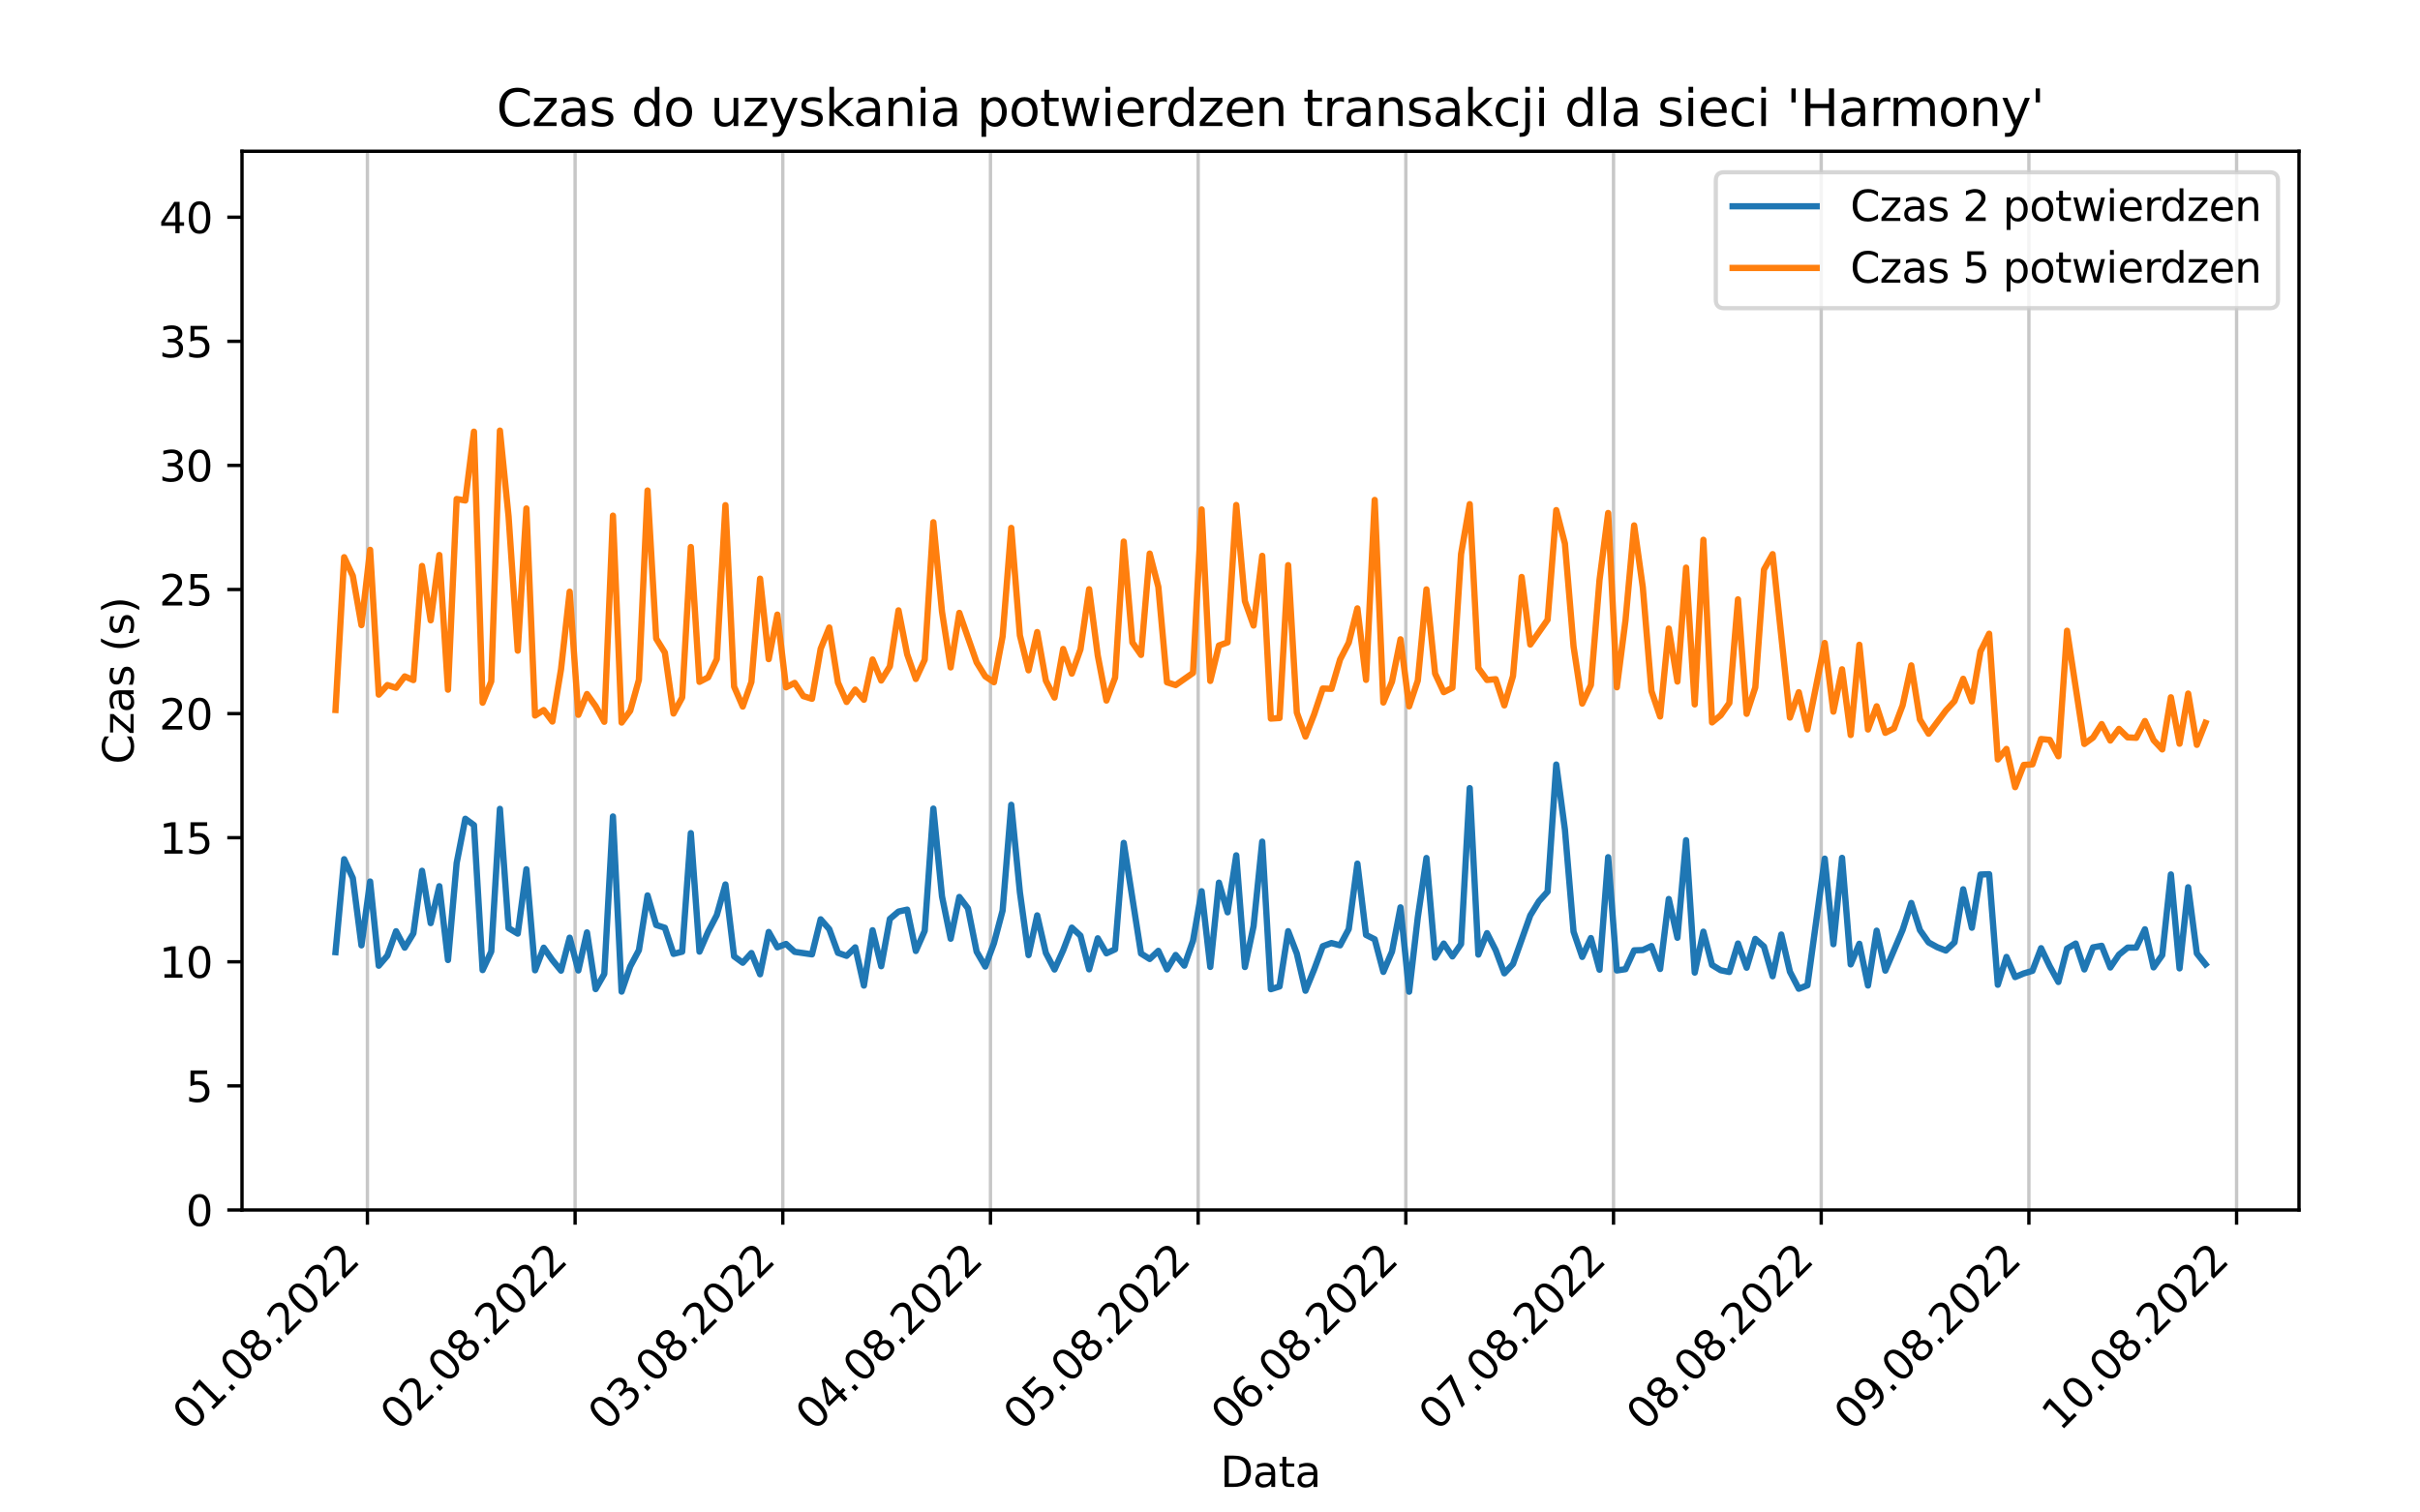 <?xml version="1.0" encoding="utf-8" standalone="no"?>
<!DOCTYPE svg PUBLIC "-//W3C//DTD SVG 1.1//EN"
  "http://www.w3.org/Graphics/SVG/1.1/DTD/svg11.dtd">
<svg xmlns:xlink="http://www.w3.org/1999/xlink" width="576pt" height="360pt" viewBox="0 0 576 360" xmlns="http://www.w3.org/2000/svg" version="1.1">
 <defs>
  <style type="text/css">*{stroke-linejoin: round; stroke-linecap: butt}</style>
 </defs>
 <g id="figure_1">
  <g id="patch_1">
   <path d="M 0 360 
L 576 360 
L 576 0 
L 0 0 
z
" style="fill: #ffffff"/>
  </g>
  <g id="axes_1">
   <g id="patch_2">
    <path d="M 57.6 288 
L 547.2 288 
L 547.2 36 
L 57.6 36 
z
" style="fill: #ffffff"/>
   </g>
   <g id="matplotlib.axis_1">
    <g id="xtick_1">
     <g id="line2d_1">
      <path d="M 87.452 288 
L 87.452 36 
" clip-path="url(#pb8239d23d4)" style="fill: none; stroke: #b0b0b0; stroke-opacity: 0.7; stroke-width: 0.8; stroke-linecap: square"/>
     </g>
     <g id="line2d_2">
      <defs>
       <path id="m4c533e9d78" d="M 0 0 
L 0 3.5 
" style="stroke: #000000; stroke-width: 0.8"/>
      </defs>
      <g>
       <use xlink:href="#m4c533e9d78" x="87.452" y="288" style="stroke: #000000; stroke-width: 0.8"/>
      </g>
     </g>
     <g id="text_1">
      <!-- 01.08.2022 -->
      <g transform="translate(45.495 340.859)rotate(-45)scale(0.1 -0.1)">
       <defs>
        <path id="DejaVuSans-30" d="M 2034 4250 
Q 1547 4250 1301 3770 
Q 1056 3291 1056 2328 
Q 1056 1369 1301 889 
Q 1547 409 2034 409 
Q 2525 409 2770 889 
Q 3016 1369 3016 2328 
Q 3016 3291 2770 3770 
Q 2525 4250 2034 4250 
z
M 2034 4750 
Q 2819 4750 3233 4129 
Q 3647 3509 3647 2328 
Q 3647 1150 3233 529 
Q 2819 -91 2034 -91 
Q 1250 -91 836 529 
Q 422 1150 422 2328 
Q 422 3509 836 4129 
Q 1250 4750 2034 4750 
z
" transform="scale(0.016)"/>
        <path id="DejaVuSans-31" d="M 794 531 
L 1825 531 
L 1825 4091 
L 703 3866 
L 703 4441 
L 1819 4666 
L 2450 4666 
L 2450 531 
L 3481 531 
L 3481 0 
L 794 0 
L 794 531 
z
" transform="scale(0.016)"/>
        <path id="DejaVuSans-2e" d="M 684 794 
L 1344 794 
L 1344 0 
L 684 0 
L 684 794 
z
" transform="scale(0.016)"/>
        <path id="DejaVuSans-38" d="M 2034 2216 
Q 1584 2216 1326 1975 
Q 1069 1734 1069 1313 
Q 1069 891 1326 650 
Q 1584 409 2034 409 
Q 2484 409 2743 651 
Q 3003 894 3003 1313 
Q 3003 1734 2745 1975 
Q 2488 2216 2034 2216 
z
M 1403 2484 
Q 997 2584 770 2862 
Q 544 3141 544 3541 
Q 544 4100 942 4425 
Q 1341 4750 2034 4750 
Q 2731 4750 3128 4425 
Q 3525 4100 3525 3541 
Q 3525 3141 3298 2862 
Q 3072 2584 2669 2484 
Q 3125 2378 3379 2068 
Q 3634 1759 3634 1313 
Q 3634 634 3220 271 
Q 2806 -91 2034 -91 
Q 1263 -91 848 271 
Q 434 634 434 1313 
Q 434 1759 690 2068 
Q 947 2378 1403 2484 
z
M 1172 3481 
Q 1172 3119 1398 2916 
Q 1625 2713 2034 2713 
Q 2441 2713 2670 2916 
Q 2900 3119 2900 3481 
Q 2900 3844 2670 4047 
Q 2441 4250 2034 4250 
Q 1625 4250 1398 4047 
Q 1172 3844 1172 3481 
z
" transform="scale(0.016)"/>
        <path id="DejaVuSans-32" d="M 1228 531 
L 3431 531 
L 3431 0 
L 469 0 
L 469 531 
Q 828 903 1448 1529 
Q 2069 2156 2228 2338 
Q 2531 2678 2651 2914 
Q 2772 3150 2772 3378 
Q 2772 3750 2511 3984 
Q 2250 4219 1831 4219 
Q 1534 4219 1204 4116 
Q 875 4013 500 3803 
L 500 4441 
Q 881 4594 1212 4672 
Q 1544 4750 1819 4750 
Q 2544 4750 2975 4387 
Q 3406 4025 3406 3419 
Q 3406 3131 3298 2873 
Q 3191 2616 2906 2266 
Q 2828 2175 2409 1742 
Q 1991 1309 1228 531 
z
" transform="scale(0.016)"/>
       </defs>
       <use xlink:href="#DejaVuSans-30"/>
       <use xlink:href="#DejaVuSans-31" x="63.623"/>
       <use xlink:href="#DejaVuSans-2e" x="127.246"/>
       <use xlink:href="#DejaVuSans-30" x="159.033"/>
       <use xlink:href="#DejaVuSans-38" x="222.656"/>
       <use xlink:href="#DejaVuSans-2e" x="286.279"/>
       <use xlink:href="#DejaVuSans-32" x="318.066"/>
       <use xlink:href="#DejaVuSans-30" x="381.689"/>
       <use xlink:href="#DejaVuSans-32" x="445.312"/>
       <use xlink:href="#DejaVuSans-32" x="508.936"/>
      </g>
     </g>
    </g>
    <g id="xtick_2">
     <g id="line2d_3">
      <path d="M 136.884 288 
L 136.884 36 
" clip-path="url(#pb8239d23d4)" style="fill: none; stroke: #b0b0b0; stroke-opacity: 0.7; stroke-width: 0.8; stroke-linecap: square"/>
     </g>
     <g id="line2d_4">
      <g>
       <use xlink:href="#m4c533e9d78" x="136.884" y="288" style="stroke: #000000; stroke-width: 0.8"/>
      </g>
     </g>
     <g id="text_2">
      <!-- 02.08.2022 -->
      <g transform="translate(94.927 340.859)rotate(-45)scale(0.1 -0.1)">
       <use xlink:href="#DejaVuSans-30"/>
       <use xlink:href="#DejaVuSans-32" x="63.623"/>
       <use xlink:href="#DejaVuSans-2e" x="127.246"/>
       <use xlink:href="#DejaVuSans-30" x="159.033"/>
       <use xlink:href="#DejaVuSans-38" x="222.656"/>
       <use xlink:href="#DejaVuSans-2e" x="286.279"/>
       <use xlink:href="#DejaVuSans-32" x="318.066"/>
       <use xlink:href="#DejaVuSans-30" x="381.689"/>
       <use xlink:href="#DejaVuSans-32" x="445.312"/>
       <use xlink:href="#DejaVuSans-32" x="508.936"/>
      </g>
     </g>
    </g>
    <g id="xtick_3">
     <g id="line2d_5">
      <path d="M 186.317 288 
L 186.317 36 
" clip-path="url(#pb8239d23d4)" style="fill: none; stroke: #b0b0b0; stroke-opacity: 0.7; stroke-width: 0.8; stroke-linecap: square"/>
     </g>
     <g id="line2d_6">
      <g>
       <use xlink:href="#m4c533e9d78" x="186.317" y="288" style="stroke: #000000; stroke-width: 0.8"/>
      </g>
     </g>
     <g id="text_3">
      <!-- 03.08.2022 -->
      <g transform="translate(144.36 340.859)rotate(-45)scale(0.1 -0.1)">
       <defs>
        <path id="DejaVuSans-33" d="M 2597 2516 
Q 3050 2419 3304 2112 
Q 3559 1806 3559 1356 
Q 3559 666 3084 287 
Q 2609 -91 1734 -91 
Q 1441 -91 1130 -33 
Q 819 25 488 141 
L 488 750 
Q 750 597 1062 519 
Q 1375 441 1716 441 
Q 2309 441 2620 675 
Q 2931 909 2931 1356 
Q 2931 1769 2642 2001 
Q 2353 2234 1838 2234 
L 1294 2234 
L 1294 2753 
L 1863 2753 
Q 2328 2753 2575 2939 
Q 2822 3125 2822 3475 
Q 2822 3834 2567 4026 
Q 2313 4219 1838 4219 
Q 1578 4219 1281 4162 
Q 984 4106 628 3988 
L 628 4550 
Q 988 4650 1302 4700 
Q 1616 4750 1894 4750 
Q 2613 4750 3031 4423 
Q 3450 4097 3450 3541 
Q 3450 3153 3228 2886 
Q 3006 2619 2597 2516 
z
" transform="scale(0.016)"/>
       </defs>
       <use xlink:href="#DejaVuSans-30"/>
       <use xlink:href="#DejaVuSans-33" x="63.623"/>
       <use xlink:href="#DejaVuSans-2e" x="127.246"/>
       <use xlink:href="#DejaVuSans-30" x="159.033"/>
       <use xlink:href="#DejaVuSans-38" x="222.656"/>
       <use xlink:href="#DejaVuSans-2e" x="286.279"/>
       <use xlink:href="#DejaVuSans-32" x="318.066"/>
       <use xlink:href="#DejaVuSans-30" x="381.689"/>
       <use xlink:href="#DejaVuSans-32" x="445.312"/>
       <use xlink:href="#DejaVuSans-32" x="508.936"/>
      </g>
     </g>
    </g>
    <g id="xtick_4">
     <g id="line2d_7">
      <path d="M 235.749 288 
L 235.749 36 
" clip-path="url(#pb8239d23d4)" style="fill: none; stroke: #b0b0b0; stroke-opacity: 0.7; stroke-width: 0.8; stroke-linecap: square"/>
     </g>
     <g id="line2d_8">
      <g>
       <use xlink:href="#m4c533e9d78" x="235.749" y="288" style="stroke: #000000; stroke-width: 0.8"/>
      </g>
     </g>
     <g id="text_4">
      <!-- 04.08.2022 -->
      <g transform="translate(193.792 340.859)rotate(-45)scale(0.1 -0.1)">
       <defs>
        <path id="DejaVuSans-34" d="M 2419 4116 
L 825 1625 
L 2419 1625 
L 2419 4116 
z
M 2253 4666 
L 3047 4666 
L 3047 1625 
L 3713 1625 
L 3713 1100 
L 3047 1100 
L 3047 0 
L 2419 0 
L 2419 1100 
L 313 1100 
L 313 1709 
L 2253 4666 
z
" transform="scale(0.016)"/>
       </defs>
       <use xlink:href="#DejaVuSans-30"/>
       <use xlink:href="#DejaVuSans-34" x="63.623"/>
       <use xlink:href="#DejaVuSans-2e" x="127.246"/>
       <use xlink:href="#DejaVuSans-30" x="159.033"/>
       <use xlink:href="#DejaVuSans-38" x="222.656"/>
       <use xlink:href="#DejaVuSans-2e" x="286.279"/>
       <use xlink:href="#DejaVuSans-32" x="318.066"/>
       <use xlink:href="#DejaVuSans-30" x="381.689"/>
       <use xlink:href="#DejaVuSans-32" x="445.312"/>
       <use xlink:href="#DejaVuSans-32" x="508.936"/>
      </g>
     </g>
    </g>
    <g id="xtick_5">
     <g id="line2d_9">
      <path d="M 285.181 288 
L 285.181 36 
" clip-path="url(#pb8239d23d4)" style="fill: none; stroke: #b0b0b0; stroke-opacity: 0.7; stroke-width: 0.8; stroke-linecap: square"/>
     </g>
     <g id="line2d_10">
      <g>
       <use xlink:href="#m4c533e9d78" x="285.181" y="288" style="stroke: #000000; stroke-width: 0.8"/>
      </g>
     </g>
     <g id="text_5">
      <!-- 05.08.2022 -->
      <g transform="translate(243.224 340.859)rotate(-45)scale(0.1 -0.1)">
       <defs>
        <path id="DejaVuSans-35" d="M 691 4666 
L 3169 4666 
L 3169 4134 
L 1269 4134 
L 1269 2991 
Q 1406 3038 1543 3061 
Q 1681 3084 1819 3084 
Q 2600 3084 3056 2656 
Q 3513 2228 3513 1497 
Q 3513 744 3044 326 
Q 2575 -91 1722 -91 
Q 1428 -91 1123 -41 
Q 819 9 494 109 
L 494 744 
Q 775 591 1075 516 
Q 1375 441 1709 441 
Q 2250 441 2565 725 
Q 2881 1009 2881 1497 
Q 2881 1984 2565 2268 
Q 2250 2553 1709 2553 
Q 1456 2553 1204 2497 
Q 953 2441 691 2322 
L 691 4666 
z
" transform="scale(0.016)"/>
       </defs>
       <use xlink:href="#DejaVuSans-30"/>
       <use xlink:href="#DejaVuSans-35" x="63.623"/>
       <use xlink:href="#DejaVuSans-2e" x="127.246"/>
       <use xlink:href="#DejaVuSans-30" x="159.033"/>
       <use xlink:href="#DejaVuSans-38" x="222.656"/>
       <use xlink:href="#DejaVuSans-2e" x="286.279"/>
       <use xlink:href="#DejaVuSans-32" x="318.066"/>
       <use xlink:href="#DejaVuSans-30" x="381.689"/>
       <use xlink:href="#DejaVuSans-32" x="445.312"/>
       <use xlink:href="#DejaVuSans-32" x="508.936"/>
      </g>
     </g>
    </g>
    <g id="xtick_6">
     <g id="line2d_11">
      <path d="M 334.613 288 
L 334.613 36 
" clip-path="url(#pb8239d23d4)" style="fill: none; stroke: #b0b0b0; stroke-opacity: 0.7; stroke-width: 0.8; stroke-linecap: square"/>
     </g>
     <g id="line2d_12">
      <g>
       <use xlink:href="#m4c533e9d78" x="334.613" y="288" style="stroke: #000000; stroke-width: 0.8"/>
      </g>
     </g>
     <g id="text_6">
      <!-- 06.08.2022 -->
      <g transform="translate(292.657 340.859)rotate(-45)scale(0.1 -0.1)">
       <defs>
        <path id="DejaVuSans-36" d="M 2113 2584 
Q 1688 2584 1439 2293 
Q 1191 2003 1191 1497 
Q 1191 994 1439 701 
Q 1688 409 2113 409 
Q 2538 409 2786 701 
Q 3034 994 3034 1497 
Q 3034 2003 2786 2293 
Q 2538 2584 2113 2584 
z
M 3366 4563 
L 3366 3988 
Q 3128 4100 2886 4159 
Q 2644 4219 2406 4219 
Q 1781 4219 1451 3797 
Q 1122 3375 1075 2522 
Q 1259 2794 1537 2939 
Q 1816 3084 2150 3084 
Q 2853 3084 3261 2657 
Q 3669 2231 3669 1497 
Q 3669 778 3244 343 
Q 2819 -91 2113 -91 
Q 1303 -91 875 529 
Q 447 1150 447 2328 
Q 447 3434 972 4092 
Q 1497 4750 2381 4750 
Q 2619 4750 2861 4703 
Q 3103 4656 3366 4563 
z
" transform="scale(0.016)"/>
       </defs>
       <use xlink:href="#DejaVuSans-30"/>
       <use xlink:href="#DejaVuSans-36" x="63.623"/>
       <use xlink:href="#DejaVuSans-2e" x="127.246"/>
       <use xlink:href="#DejaVuSans-30" x="159.033"/>
       <use xlink:href="#DejaVuSans-38" x="222.656"/>
       <use xlink:href="#DejaVuSans-2e" x="286.279"/>
       <use xlink:href="#DejaVuSans-32" x="318.066"/>
       <use xlink:href="#DejaVuSans-30" x="381.689"/>
       <use xlink:href="#DejaVuSans-32" x="445.312"/>
       <use xlink:href="#DejaVuSans-32" x="508.936"/>
      </g>
     </g>
    </g>
    <g id="xtick_7">
     <g id="line2d_13">
      <path d="M 384.046 288 
L 384.046 36 
" clip-path="url(#pb8239d23d4)" style="fill: none; stroke: #b0b0b0; stroke-opacity: 0.7; stroke-width: 0.8; stroke-linecap: square"/>
     </g>
     <g id="line2d_14">
      <g>
       <use xlink:href="#m4c533e9d78" x="384.046" y="288" style="stroke: #000000; stroke-width: 0.8"/>
      </g>
     </g>
     <g id="text_7">
      <!-- 07.08.2022 -->
      <g transform="translate(342.089 340.859)rotate(-45)scale(0.1 -0.1)">
       <defs>
        <path id="DejaVuSans-37" d="M 525 4666 
L 3525 4666 
L 3525 4397 
L 1831 0 
L 1172 0 
L 2766 4134 
L 525 4134 
L 525 4666 
z
" transform="scale(0.016)"/>
       </defs>
       <use xlink:href="#DejaVuSans-30"/>
       <use xlink:href="#DejaVuSans-37" x="63.623"/>
       <use xlink:href="#DejaVuSans-2e" x="127.246"/>
       <use xlink:href="#DejaVuSans-30" x="159.033"/>
       <use xlink:href="#DejaVuSans-38" x="222.656"/>
       <use xlink:href="#DejaVuSans-2e" x="286.279"/>
       <use xlink:href="#DejaVuSans-32" x="318.066"/>
       <use xlink:href="#DejaVuSans-30" x="381.689"/>
       <use xlink:href="#DejaVuSans-32" x="445.312"/>
       <use xlink:href="#DejaVuSans-32" x="508.936"/>
      </g>
     </g>
    </g>
    <g id="xtick_8">
     <g id="line2d_15">
      <path d="M 433.478 288 
L 433.478 36 
" clip-path="url(#pb8239d23d4)" style="fill: none; stroke: #b0b0b0; stroke-opacity: 0.7; stroke-width: 0.8; stroke-linecap: square"/>
     </g>
     <g id="line2d_16">
      <g>
       <use xlink:href="#m4c533e9d78" x="433.478" y="288" style="stroke: #000000; stroke-width: 0.8"/>
      </g>
     </g>
     <g id="text_8">
      <!-- 08.08.2022 -->
      <g transform="translate(391.521 340.859)rotate(-45)scale(0.1 -0.1)">
       <use xlink:href="#DejaVuSans-30"/>
       <use xlink:href="#DejaVuSans-38" x="63.623"/>
       <use xlink:href="#DejaVuSans-2e" x="127.246"/>
       <use xlink:href="#DejaVuSans-30" x="159.033"/>
       <use xlink:href="#DejaVuSans-38" x="222.656"/>
       <use xlink:href="#DejaVuSans-2e" x="286.279"/>
       <use xlink:href="#DejaVuSans-32" x="318.066"/>
       <use xlink:href="#DejaVuSans-30" x="381.689"/>
       <use xlink:href="#DejaVuSans-32" x="445.312"/>
       <use xlink:href="#DejaVuSans-32" x="508.936"/>
      </g>
     </g>
    </g>
    <g id="xtick_9">
     <g id="line2d_17">
      <path d="M 482.91 288 
L 482.91 36 
" clip-path="url(#pb8239d23d4)" style="fill: none; stroke: #b0b0b0; stroke-opacity: 0.7; stroke-width: 0.8; stroke-linecap: square"/>
     </g>
     <g id="line2d_18">
      <g>
       <use xlink:href="#m4c533e9d78" x="482.91" y="288" style="stroke: #000000; stroke-width: 0.8"/>
      </g>
     </g>
     <g id="text_9">
      <!-- 09.08.2022 -->
      <g transform="translate(440.954 340.859)rotate(-45)scale(0.1 -0.1)">
       <defs>
        <path id="DejaVuSans-39" d="M 703 97 
L 703 672 
Q 941 559 1184 500 
Q 1428 441 1663 441 
Q 2288 441 2617 861 
Q 2947 1281 2994 2138 
Q 2813 1869 2534 1725 
Q 2256 1581 1919 1581 
Q 1219 1581 811 2004 
Q 403 2428 403 3163 
Q 403 3881 828 4315 
Q 1253 4750 1959 4750 
Q 2769 4750 3195 4129 
Q 3622 3509 3622 2328 
Q 3622 1225 3098 567 
Q 2575 -91 1691 -91 
Q 1453 -91 1209 -44 
Q 966 3 703 97 
z
M 1959 2075 
Q 2384 2075 2632 2365 
Q 2881 2656 2881 3163 
Q 2881 3666 2632 3958 
Q 2384 4250 1959 4250 
Q 1534 4250 1286 3958 
Q 1038 3666 1038 3163 
Q 1038 2656 1286 2365 
Q 1534 2075 1959 2075 
z
" transform="scale(0.016)"/>
       </defs>
       <use xlink:href="#DejaVuSans-30"/>
       <use xlink:href="#DejaVuSans-39" x="63.623"/>
       <use xlink:href="#DejaVuSans-2e" x="127.246"/>
       <use xlink:href="#DejaVuSans-30" x="159.033"/>
       <use xlink:href="#DejaVuSans-38" x="222.656"/>
       <use xlink:href="#DejaVuSans-2e" x="286.279"/>
       <use xlink:href="#DejaVuSans-32" x="318.066"/>
       <use xlink:href="#DejaVuSans-30" x="381.689"/>
       <use xlink:href="#DejaVuSans-32" x="445.312"/>
       <use xlink:href="#DejaVuSans-32" x="508.936"/>
      </g>
     </g>
    </g>
    <g id="xtick_10">
     <g id="line2d_19">
      <path d="M 532.343 288 
L 532.343 36 
" clip-path="url(#pb8239d23d4)" style="fill: none; stroke: #b0b0b0; stroke-opacity: 0.7; stroke-width: 0.8; stroke-linecap: square"/>
     </g>
     <g id="line2d_20">
      <g>
       <use xlink:href="#m4c533e9d78" x="532.343" y="288" style="stroke: #000000; stroke-width: 0.8"/>
      </g>
     </g>
     <g id="text_10">
      <!-- 10.08.2022 -->
      <g transform="translate(490.386 340.859)rotate(-45)scale(0.1 -0.1)">
       <use xlink:href="#DejaVuSans-31"/>
       <use xlink:href="#DejaVuSans-30" x="63.623"/>
       <use xlink:href="#DejaVuSans-2e" x="127.246"/>
       <use xlink:href="#DejaVuSans-30" x="159.033"/>
       <use xlink:href="#DejaVuSans-38" x="222.656"/>
       <use xlink:href="#DejaVuSans-2e" x="286.279"/>
       <use xlink:href="#DejaVuSans-32" x="318.066"/>
       <use xlink:href="#DejaVuSans-30" x="381.689"/>
       <use xlink:href="#DejaVuSans-32" x="445.312"/>
       <use xlink:href="#DejaVuSans-32" x="508.936"/>
      </g>
     </g>
    </g>
    <g id="text_11">
     <!-- Data -->
     <g transform="translate(290.462 353.928)scale(0.1 -0.1)">
      <defs>
       <path id="DejaVuSans-44" d="M 1259 4147 
L 1259 519 
L 2022 519 
Q 2988 519 3436 956 
Q 3884 1394 3884 2338 
Q 3884 3275 3436 3711 
Q 2988 4147 2022 4147 
L 1259 4147 
z
M 628 4666 
L 1925 4666 
Q 3281 4666 3915 4102 
Q 4550 3538 4550 2338 
Q 4550 1131 3912 565 
Q 3275 0 1925 0 
L 628 0 
L 628 4666 
z
" transform="scale(0.016)"/>
       <path id="DejaVuSans-61" d="M 2194 1759 
Q 1497 1759 1228 1600 
Q 959 1441 959 1056 
Q 959 750 1161 570 
Q 1363 391 1709 391 
Q 2188 391 2477 730 
Q 2766 1069 2766 1631 
L 2766 1759 
L 2194 1759 
z
M 3341 1997 
L 3341 0 
L 2766 0 
L 2766 531 
Q 2569 213 2275 61 
Q 1981 -91 1556 -91 
Q 1019 -91 701 211 
Q 384 513 384 1019 
Q 384 1609 779 1909 
Q 1175 2209 1959 2209 
L 2766 2209 
L 2766 2266 
Q 2766 2663 2505 2880 
Q 2244 3097 1772 3097 
Q 1472 3097 1187 3025 
Q 903 2953 641 2809 
L 641 3341 
Q 956 3463 1253 3523 
Q 1550 3584 1831 3584 
Q 2591 3584 2966 3190 
Q 3341 2797 3341 1997 
z
" transform="scale(0.016)"/>
       <path id="DejaVuSans-74" d="M 1172 4494 
L 1172 3500 
L 2356 3500 
L 2356 3053 
L 1172 3053 
L 1172 1153 
Q 1172 725 1289 603 
Q 1406 481 1766 481 
L 2356 481 
L 2356 0 
L 1766 0 
Q 1100 0 847 248 
Q 594 497 594 1153 
L 594 3053 
L 172 3053 
L 172 3500 
L 594 3500 
L 594 4494 
L 1172 4494 
z
" transform="scale(0.016)"/>
      </defs>
      <use xlink:href="#DejaVuSans-44"/>
      <use xlink:href="#DejaVuSans-61" x="77.002"/>
      <use xlink:href="#DejaVuSans-74" x="138.281"/>
      <use xlink:href="#DejaVuSans-61" x="177.49"/>
     </g>
    </g>
   </g>
   <g id="matplotlib.axis_2">
    <g id="ytick_1">
     <g id="line2d_21">
      <defs>
       <path id="m91f53ea487" d="M 0 0 
L -3.5 0 
" style="stroke: #000000; stroke-width: 0.8"/>
      </defs>
      <g>
       <use xlink:href="#m91f53ea487" x="57.6" y="288" style="stroke: #000000; stroke-width: 0.8"/>
      </g>
     </g>
     <g id="text_12">
      <!-- 0 -->
      <g transform="translate(44.237 291.799)scale(0.1 -0.1)">
       <use xlink:href="#DejaVuSans-30"/>
      </g>
     </g>
    </g>
    <g id="ytick_2">
     <g id="line2d_22">
      <g>
       <use xlink:href="#m91f53ea487" x="57.6" y="258.463" style="stroke: #000000; stroke-width: 0.8"/>
      </g>
     </g>
     <g id="text_13">
      <!-- 5 -->
      <g transform="translate(44.237 262.262)scale(0.1 -0.1)">
       <use xlink:href="#DejaVuSans-35"/>
      </g>
     </g>
    </g>
    <g id="ytick_3">
     <g id="line2d_23">
      <g>
       <use xlink:href="#m91f53ea487" x="57.6" y="228.926" style="stroke: #000000; stroke-width: 0.8"/>
      </g>
     </g>
     <g id="text_14">
      <!-- 10 -->
      <g transform="translate(37.875 232.725)scale(0.1 -0.1)">
       <use xlink:href="#DejaVuSans-31"/>
       <use xlink:href="#DejaVuSans-30" x="63.623"/>
      </g>
     </g>
    </g>
    <g id="ytick_4">
     <g id="line2d_24">
      <g>
       <use xlink:href="#m91f53ea487" x="57.6" y="199.389" style="stroke: #000000; stroke-width: 0.8"/>
      </g>
     </g>
     <g id="text_15">
      <!-- 15 -->
      <g transform="translate(37.875 203.189)scale(0.1 -0.1)">
       <use xlink:href="#DejaVuSans-31"/>
       <use xlink:href="#DejaVuSans-35" x="63.623"/>
      </g>
     </g>
    </g>
    <g id="ytick_5">
     <g id="line2d_25">
      <g>
       <use xlink:href="#m91f53ea487" x="57.6" y="169.853" style="stroke: #000000; stroke-width: 0.8"/>
      </g>
     </g>
     <g id="text_16">
      <!-- 20 -->
      <g transform="translate(37.875 173.652)scale(0.1 -0.1)">
       <use xlink:href="#DejaVuSans-32"/>
       <use xlink:href="#DejaVuSans-30" x="63.623"/>
      </g>
     </g>
    </g>
    <g id="ytick_6">
     <g id="line2d_26">
      <g>
       <use xlink:href="#m91f53ea487" x="57.6" y="140.316" style="stroke: #000000; stroke-width: 0.8"/>
      </g>
     </g>
     <g id="text_17">
      <!-- 25 -->
      <g transform="translate(37.875 144.115)scale(0.1 -0.1)">
       <use xlink:href="#DejaVuSans-32"/>
       <use xlink:href="#DejaVuSans-35" x="63.623"/>
      </g>
     </g>
    </g>
    <g id="ytick_7">
     <g id="line2d_27">
      <g>
       <use xlink:href="#m91f53ea487" x="57.6" y="110.779" style="stroke: #000000; stroke-width: 0.8"/>
      </g>
     </g>
     <g id="text_18">
      <!-- 30 -->
      <g transform="translate(37.875 114.578)scale(0.1 -0.1)">
       <use xlink:href="#DejaVuSans-33"/>
       <use xlink:href="#DejaVuSans-30" x="63.623"/>
      </g>
     </g>
    </g>
    <g id="ytick_8">
     <g id="line2d_28">
      <g>
       <use xlink:href="#m91f53ea487" x="57.6" y="81.242" style="stroke: #000000; stroke-width: 0.8"/>
      </g>
     </g>
     <g id="text_19">
      <!-- 35 -->
      <g transform="translate(37.875 85.041)scale(0.1 -0.1)">
       <use xlink:href="#DejaVuSans-33"/>
       <use xlink:href="#DejaVuSans-35" x="63.623"/>
      </g>
     </g>
    </g>
    <g id="ytick_9">
     <g id="line2d_29">
      <g>
       <use xlink:href="#m91f53ea487" x="57.6" y="51.705" style="stroke: #000000; stroke-width: 0.8"/>
      </g>
     </g>
     <g id="text_20">
      <!-- 40 -->
      <g transform="translate(37.875 55.504)scale(0.1 -0.1)">
       <use xlink:href="#DejaVuSans-34"/>
       <use xlink:href="#DejaVuSans-30" x="63.623"/>
      </g>
     </g>
    </g>
    <g id="text_21">
     <!-- Czas (s) -->
     <g transform="translate(31.795 181.88)rotate(-90)scale(0.1 -0.1)">
      <defs>
       <path id="DejaVuSans-43" d="M 4122 4306 
L 4122 3641 
Q 3803 3938 3442 4084 
Q 3081 4231 2675 4231 
Q 1875 4231 1450 3742 
Q 1025 3253 1025 2328 
Q 1025 1406 1450 917 
Q 1875 428 2675 428 
Q 3081 428 3442 575 
Q 3803 722 4122 1019 
L 4122 359 
Q 3791 134 3420 21 
Q 3050 -91 2638 -91 
Q 1578 -91 968 557 
Q 359 1206 359 2328 
Q 359 3453 968 4101 
Q 1578 4750 2638 4750 
Q 3056 4750 3426 4639 
Q 3797 4528 4122 4306 
z
" transform="scale(0.016)"/>
       <path id="DejaVuSans-7a" d="M 353 3500 
L 3084 3500 
L 3084 2975 
L 922 459 
L 3084 459 
L 3084 0 
L 275 0 
L 275 525 
L 2438 3041 
L 353 3041 
L 353 3500 
z
" transform="scale(0.016)"/>
       <path id="DejaVuSans-73" d="M 2834 3397 
L 2834 2853 
Q 2591 2978 2328 3040 
Q 2066 3103 1784 3103 
Q 1356 3103 1142 2972 
Q 928 2841 928 2578 
Q 928 2378 1081 2264 
Q 1234 2150 1697 2047 
L 1894 2003 
Q 2506 1872 2764 1633 
Q 3022 1394 3022 966 
Q 3022 478 2636 193 
Q 2250 -91 1575 -91 
Q 1294 -91 989 -36 
Q 684 19 347 128 
L 347 722 
Q 666 556 975 473 
Q 1284 391 1588 391 
Q 1994 391 2212 530 
Q 2431 669 2431 922 
Q 2431 1156 2273 1281 
Q 2116 1406 1581 1522 
L 1381 1569 
Q 847 1681 609 1914 
Q 372 2147 372 2553 
Q 372 3047 722 3315 
Q 1072 3584 1716 3584 
Q 2034 3584 2315 3537 
Q 2597 3491 2834 3397 
z
" transform="scale(0.016)"/>
       <path id="DejaVuSans-20" transform="scale(0.016)"/>
       <path id="DejaVuSans-28" d="M 1984 4856 
Q 1566 4138 1362 3434 
Q 1159 2731 1159 2009 
Q 1159 1288 1364 580 
Q 1569 -128 1984 -844 
L 1484 -844 
Q 1016 -109 783 600 
Q 550 1309 550 2009 
Q 550 2706 781 3412 
Q 1013 4119 1484 4856 
L 1984 4856 
z
" transform="scale(0.016)"/>
       <path id="DejaVuSans-29" d="M 513 4856 
L 1013 4856 
Q 1481 4119 1714 3412 
Q 1947 2706 1947 2009 
Q 1947 1309 1714 600 
Q 1481 -109 1013 -844 
L 513 -844 
Q 928 -128 1133 580 
Q 1338 1288 1338 2009 
Q 1338 2731 1133 3434 
Q 928 4138 513 4856 
z
" transform="scale(0.016)"/>
      </defs>
      <use xlink:href="#DejaVuSans-43"/>
      <use xlink:href="#DejaVuSans-7a" x="69.824"/>
      <use xlink:href="#DejaVuSans-61" x="122.314"/>
      <use xlink:href="#DejaVuSans-73" x="183.594"/>
      <use xlink:href="#DejaVuSans-20" x="235.693"/>
      <use xlink:href="#DejaVuSans-28" x="267.48"/>
      <use xlink:href="#DejaVuSans-73" x="306.494"/>
      <use xlink:href="#DejaVuSans-29" x="358.594"/>
     </g>
    </g>
   </g>
   <g id="line2d_30">
    <path d="M 79.855 226.633 
L 81.914 204.507 
L 83.974 208.999 
L 86.033 225.012 
L 88.093 209.819 
L 90.152 229.856 
L 92.212 227.447 
L 94.272 221.654 
L 96.332 225.559 
L 98.391 222.163 
L 100.451 207.263 
L 102.511 219.721 
L 104.57 210.936 
L 106.63 228.505 
L 108.69 205.422 
L 110.75 194.882 
L 112.809 196.394 
L 114.869 230.898 
L 116.929 226.479 
L 118.988 192.529 
L 121.048 220.908 
L 123.233 222.222 
L 125.292 206.902 
L 127.353 230.951 
L 129.414 225.572 
L 131.472 228.51 
L 133.531 231.032 
L 135.591 223.189 
L 137.651 230.995 
L 139.71 221.933 
L 141.77 235.426 
L 143.83 231.816 
L 145.889 194.334 
L 147.949 236.023 
L 150.009 230.029 
L 152.069 226.157 
L 154.128 213.131 
L 156.188 220.178 
L 158.248 220.824 
L 160.307 227.045 
L 162.367 226.524 
L 164.427 198.307 
L 166.488 226.505 
L 168.547 221.774 
L 170.607 217.811 
L 172.666 210.519 
L 174.726 227.628 
L 176.786 229.149 
L 178.849 226.837 
L 180.908 231.895 
L 182.967 221.826 
L 185.027 225.483 
L 187.086 224.673 
L 189.146 226.553 
L 193.265 227.157 
L 195.326 218.812 
L 197.385 221.161 
L 199.445 226.795 
L 201.505 227.508 
L 203.565 225.49 
L 205.625 234.586 
L 207.684 221.415 
L 209.744 229.976 
L 211.801 218.724 
L 213.861 216.972 
L 215.921 216.508 
L 217.98 226.351 
L 220.094 221.563 
L 222.153 192.464 
L 224.213 213.367 
L 226.273 223.431 
L 228.334 213.495 
L 230.394 216.212 
L 232.454 226.511 
L 234.512 230.063 
L 236.573 224.517 
L 238.633 216.736 
L 240.693 191.559 
L 242.752 212.379 
L 244.812 227.331 
L 246.872 217.878 
L 248.931 226.818 
L 250.991 230.766 
L 253.051 226.194 
L 255.109 220.79 
L 257.169 222.708 
L 259.228 230.724 
L 261.288 223.337 
L 263.348 226.906 
L 265.408 225.958 
L 267.468 200.627 
L 271.587 226.959 
L 273.647 228.256 
L 275.707 226.319 
L 277.767 230.742 
L 279.828 227.301 
L 281.886 229.841 
L 283.949 223.94 
L 286.007 212.134 
L 288.067 230.147 
L 290.127 210.087 
L 292.187 217.149 
L 294.247 203.584 
L 296.306 230.17 
L 298.367 220.453 
L 300.426 200.328 
L 302.486 235.451 
L 304.546 234.798 
L 306.606 221.64 
L 308.665 226.976 
L 310.725 235.815 
L 312.784 230.777 
L 314.845 225.219 
L 316.905 224.463 
L 318.964 225.008 
L 321.023 221.133 
L 323.084 205.563 
L 325.141 222.531 
L 327.2 223.568 
L 329.26 231.326 
L 331.321 226.496 
L 333.341 215.963 
L 335.399 236.044 
L 337.459 218.363 
L 339.518 204.222 
L 341.578 227.931 
L 343.637 224.59 
L 345.697 227.65 
L 347.757 224.692 
L 349.817 187.59 
L 351.876 227.206 
L 353.936 222.107 
L 355.996 226.16 
L 358.055 231.672 
L 360.115 229.461 
L 364.235 217.877 
L 366.295 214.519 
L 368.355 212.224 
L 370.415 181.977 
L 372.474 197.443 
L 374.534 221.763 
L 376.594 227.767 
L 378.653 223.274 
L 380.713 230.809 
L 382.773 204.028 
L 384.837 230.993 
L 386.895 230.683 
L 388.955 226.2 
L 391.014 226.132 
L 393.074 225.175 
L 395.134 230.636 
L 397.193 213.977 
L 399.253 223.203 
L 401.313 199.983 
L 403.373 231.497 
L 405.435 221.755 
L 407.494 229.679 
L 409.552 230.937 
L 411.61 231.352 
L 413.669 224.578 
L 415.729 230.33 
L 417.789 223.475 
L 419.85 225.291 
L 421.91 232.368 
L 423.969 222.437 
L 426.028 231.274 
L 428.14 235.343 
L 430.199 234.527 
L 434.318 204.378 
L 436.378 224.737 
L 438.437 204.189 
L 440.497 229.549 
L 442.557 224.64 
L 444.617 234.574 
L 446.676 221.519 
L 448.736 231.028 
L 452.856 221.338 
L 454.916 214.927 
L 456.975 221.371 
L 459.035 224.312 
L 461.094 225.449 
L 463.154 226.252 
L 465.214 224.286 
L 467.274 211.67 
L 469.333 220.819 
L 471.392 208.153 
L 473.452 208.071 
L 475.512 234.392 
L 477.572 227.772 
L 479.634 232.562 
L 481.693 231.695 
L 483.752 231.083 
L 485.811 225.685 
L 487.871 229.989 
L 489.93 233.727 
L 491.99 225.774 
L 494.05 224.583 
L 496.109 230.751 
L 498.169 225.497 
L 500.229 225.117 
L 502.289 230.284 
L 504.348 227.229 
L 506.409 225.55 
L 508.468 225.54 
L 510.528 221.188 
L 512.587 230.258 
L 514.647 227.335 
L 516.707 208.13 
L 518.767 230.495 
L 520.826 211.184 
L 522.886 226.932 
L 524.945 229.52 
L 524.945 229.52 
" clip-path="url(#pb8239d23d4)" style="fill: none; stroke: #1f77b4; stroke-width: 1.5; stroke-linecap: square"/>
   </g>
   <g id="line2d_31">
    <path d="M 79.855 168.99 
L 81.914 132.624 
L 83.974 137.062 
L 86.033 148.794 
L 88.093 130.867 
L 90.152 165.333 
L 92.212 163.053 
L 94.272 163.71 
L 96.332 160.995 
L 98.391 161.875 
L 100.451 134.708 
L 102.511 147.649 
L 104.57 132.102 
L 106.63 164.161 
L 108.69 118.774 
L 110.75 119.125 
L 112.809 102.743 
L 114.869 167.256 
L 116.929 162.177 
L 118.988 102.492 
L 121.048 122.919 
L 123.233 154.868 
L 125.292 121.023 
L 127.353 170.309 
L 129.414 169.003 
L 131.472 171.744 
L 133.531 159.31 
L 135.591 140.837 
L 137.651 170.143 
L 139.71 165.191 
L 141.77 168.077 
L 143.83 171.802 
L 145.889 122.736 
L 147.949 171.985 
L 150.009 169.167 
L 152.069 161.816 
L 154.128 116.749 
L 156.188 152.005 
L 158.248 155.329 
L 160.307 169.835 
L 162.367 166.014 
L 164.427 130.205 
L 166.488 162.294 
L 168.547 161.231 
L 170.607 156.876 
L 172.666 120.243 
L 174.726 163.426 
L 176.786 168.175 
L 178.849 162.32 
L 180.908 137.738 
L 182.967 156.888 
L 185.027 146.29 
L 187.086 163.602 
L 189.146 162.542 
L 191.206 165.689 
L 193.265 166.327 
L 195.326 154.43 
L 197.385 149.363 
L 199.445 162.461 
L 201.505 167.08 
L 203.565 164.134 
L 205.625 166.553 
L 207.684 156.969 
L 209.744 161.975 
L 211.801 158.624 
L 213.861 145.276 
L 215.921 155.742 
L 217.98 161.611 
L 220.094 157.029 
L 222.153 124.307 
L 224.213 145.613 
L 226.273 158.86 
L 228.334 145.874 
L 232.454 157.655 
L 234.512 160.991 
L 236.573 162.385 
L 238.633 151.498 
L 240.693 125.651 
L 242.752 151.234 
L 244.812 159.549 
L 246.872 150.448 
L 248.931 162.006 
L 250.991 166.036 
L 253.051 154.469 
L 255.109 160.336 
L 257.169 154.562 
L 259.228 140.249 
L 261.288 156.044 
L 263.348 166.744 
L 265.408 161.294 
L 267.468 128.909 
L 269.527 152.915 
L 271.587 155.884 
L 273.647 131.769 
L 275.707 139.706 
L 277.767 162.405 
L 279.828 163.064 
L 283.949 160.175 
L 286.007 121.259 
L 288.067 162.072 
L 290.127 153.641 
L 292.187 152.903 
L 294.247 120.201 
L 296.306 143.081 
L 298.367 148.885 
L 300.426 132.298 
L 302.486 171.037 
L 304.546 170.903 
L 306.606 134.517 
L 308.665 169.608 
L 310.725 175.313 
L 312.784 170.035 
L 314.845 163.881 
L 316.905 163.962 
L 318.964 156.966 
L 321.023 152.979 
L 323.084 144.807 
L 325.141 161.824 
L 327.2 118.994 
L 329.26 167.217 
L 331.321 162.229 
L 333.341 152.169 
L 335.399 168.128 
L 337.459 161.993 
L 339.518 140.287 
L 341.578 160.319 
L 343.637 164.749 
L 345.697 163.701 
L 347.757 131.87 
L 349.817 120 
L 351.876 159.009 
L 353.936 161.847 
L 355.996 161.658 
L 358.055 167.897 
L 360.115 160.922 
L 362.176 137.328 
L 364.235 153.405 
L 368.355 147.511 
L 370.415 121.417 
L 372.474 129.377 
L 374.534 153.897 
L 376.594 167.463 
L 378.653 163.059 
L 380.713 138.056 
L 382.773 122.101 
L 384.837 163.598 
L 386.895 147.655 
L 388.955 125.059 
L 391.014 139.789 
L 393.074 164.493 
L 395.134 170.542 
L 397.193 149.613 
L 399.253 162.224 
L 401.313 135.105 
L 403.373 167.662 
L 405.435 128.483 
L 407.494 171.951 
L 409.552 170.258 
L 411.61 167.325 
L 413.669 142.661 
L 415.729 169.899 
L 417.789 163.616 
L 419.85 135.582 
L 421.91 131.896 
L 426.028 170.801 
L 428.14 164.761 
L 430.199 173.621 
L 434.318 153.044 
L 436.378 169.388 
L 438.437 159.304 
L 440.497 174.948 
L 442.557 153.468 
L 444.617 173.635 
L 446.676 168.113 
L 448.736 174.425 
L 450.797 173.37 
L 452.856 167.882 
L 454.916 158.373 
L 456.975 171.266 
L 459.035 174.631 
L 463.154 169.116 
L 465.214 166.862 
L 467.274 161.569 
L 469.333 166.955 
L 471.392 155.044 
L 473.452 150.839 
L 475.512 180.764 
L 477.572 178.258 
L 479.634 187.357 
L 481.693 182.066 
L 483.752 181.932 
L 485.811 175.903 
L 487.871 176.106 
L 489.93 180.005 
L 491.99 150.128 
L 496.109 177.075 
L 498.169 175.571 
L 500.229 172.34 
L 502.289 176.264 
L 504.348 173.484 
L 506.409 175.504 
L 508.468 175.612 
L 510.528 171.617 
L 512.587 176.17 
L 514.647 178.377 
L 516.707 165.967 
L 518.767 177.022 
L 520.826 165.085 
L 522.886 177.284 
L 524.945 172.055 
L 524.945 172.055 
" clip-path="url(#pb8239d23d4)" style="fill: none; stroke: #ff7f0e; stroke-width: 1.5; stroke-linecap: square"/>
   </g>
   <g id="patch_3">
    <path d="M 57.6 288 
L 57.6 36 
" style="fill: none; stroke: #000000; stroke-width: 0.8; stroke-linejoin: miter; stroke-linecap: square"/>
   </g>
   <g id="patch_4">
    <path d="M 547.2 288 
L 547.2 36 
" style="fill: none; stroke: #000000; stroke-width: 0.8; stroke-linejoin: miter; stroke-linecap: square"/>
   </g>
   <g id="patch_5">
    <path d="M 57.6 288 
L 547.2 288 
" style="fill: none; stroke: #000000; stroke-width: 0.8; stroke-linejoin: miter; stroke-linecap: square"/>
   </g>
   <g id="patch_6">
    <path d="M 57.6 36 
L 547.2 36 
" style="fill: none; stroke: #000000; stroke-width: 0.8; stroke-linejoin: miter; stroke-linecap: square"/>
   </g>
   <g id="text_22">
    <!-- Czas do uzyskania potwierdzen transakcji dla sieci 'Harmony' -->
    <g transform="translate(118.168 30)scale(0.12 -0.12)">
     <defs>
      <path id="DejaVuSans-64" d="M 2906 2969 
L 2906 4863 
L 3481 4863 
L 3481 0 
L 2906 0 
L 2906 525 
Q 2725 213 2448 61 
Q 2172 -91 1784 -91 
Q 1150 -91 751 415 
Q 353 922 353 1747 
Q 353 2572 751 3078 
Q 1150 3584 1784 3584 
Q 2172 3584 2448 3432 
Q 2725 3281 2906 2969 
z
M 947 1747 
Q 947 1113 1208 752 
Q 1469 391 1925 391 
Q 2381 391 2643 752 
Q 2906 1113 2906 1747 
Q 2906 2381 2643 2742 
Q 2381 3103 1925 3103 
Q 1469 3103 1208 2742 
Q 947 2381 947 1747 
z
" transform="scale(0.016)"/>
      <path id="DejaVuSans-6f" d="M 1959 3097 
Q 1497 3097 1228 2736 
Q 959 2375 959 1747 
Q 959 1119 1226 758 
Q 1494 397 1959 397 
Q 2419 397 2687 759 
Q 2956 1122 2956 1747 
Q 2956 2369 2687 2733 
Q 2419 3097 1959 3097 
z
M 1959 3584 
Q 2709 3584 3137 3096 
Q 3566 2609 3566 1747 
Q 3566 888 3137 398 
Q 2709 -91 1959 -91 
Q 1206 -91 779 398 
Q 353 888 353 1747 
Q 353 2609 779 3096 
Q 1206 3584 1959 3584 
z
" transform="scale(0.016)"/>
      <path id="DejaVuSans-75" d="M 544 1381 
L 544 3500 
L 1119 3500 
L 1119 1403 
Q 1119 906 1312 657 
Q 1506 409 1894 409 
Q 2359 409 2629 706 
Q 2900 1003 2900 1516 
L 2900 3500 
L 3475 3500 
L 3475 0 
L 2900 0 
L 2900 538 
Q 2691 219 2414 64 
Q 2138 -91 1772 -91 
Q 1169 -91 856 284 
Q 544 659 544 1381 
z
M 1991 3584 
L 1991 3584 
z
" transform="scale(0.016)"/>
      <path id="DejaVuSans-79" d="M 2059 -325 
Q 1816 -950 1584 -1140 
Q 1353 -1331 966 -1331 
L 506 -1331 
L 506 -850 
L 844 -850 
Q 1081 -850 1212 -737 
Q 1344 -625 1503 -206 
L 1606 56 
L 191 3500 
L 800 3500 
L 1894 763 
L 2988 3500 
L 3597 3500 
L 2059 -325 
z
" transform="scale(0.016)"/>
      <path id="DejaVuSans-6b" d="M 581 4863 
L 1159 4863 
L 1159 1991 
L 2875 3500 
L 3609 3500 
L 1753 1863 
L 3688 0 
L 2938 0 
L 1159 1709 
L 1159 0 
L 581 0 
L 581 4863 
z
" transform="scale(0.016)"/>
      <path id="DejaVuSans-6e" d="M 3513 2113 
L 3513 0 
L 2938 0 
L 2938 2094 
Q 2938 2591 2744 2837 
Q 2550 3084 2163 3084 
Q 1697 3084 1428 2787 
Q 1159 2491 1159 1978 
L 1159 0 
L 581 0 
L 581 3500 
L 1159 3500 
L 1159 2956 
Q 1366 3272 1645 3428 
Q 1925 3584 2291 3584 
Q 2894 3584 3203 3211 
Q 3513 2838 3513 2113 
z
" transform="scale(0.016)"/>
      <path id="DejaVuSans-69" d="M 603 3500 
L 1178 3500 
L 1178 0 
L 603 0 
L 603 3500 
z
M 603 4863 
L 1178 4863 
L 1178 4134 
L 603 4134 
L 603 4863 
z
" transform="scale(0.016)"/>
      <path id="DejaVuSans-70" d="M 1159 525 
L 1159 -1331 
L 581 -1331 
L 581 3500 
L 1159 3500 
L 1159 2969 
Q 1341 3281 1617 3432 
Q 1894 3584 2278 3584 
Q 2916 3584 3314 3078 
Q 3713 2572 3713 1747 
Q 3713 922 3314 415 
Q 2916 -91 2278 -91 
Q 1894 -91 1617 61 
Q 1341 213 1159 525 
z
M 3116 1747 
Q 3116 2381 2855 2742 
Q 2594 3103 2138 3103 
Q 1681 3103 1420 2742 
Q 1159 2381 1159 1747 
Q 1159 1113 1420 752 
Q 1681 391 2138 391 
Q 2594 391 2855 752 
Q 3116 1113 3116 1747 
z
" transform="scale(0.016)"/>
      <path id="DejaVuSans-77" d="M 269 3500 
L 844 3500 
L 1563 769 
L 2278 3500 
L 2956 3500 
L 3675 769 
L 4391 3500 
L 4966 3500 
L 4050 0 
L 3372 0 
L 2619 2869 
L 1863 0 
L 1184 0 
L 269 3500 
z
" transform="scale(0.016)"/>
      <path id="DejaVuSans-65" d="M 3597 1894 
L 3597 1613 
L 953 1613 
Q 991 1019 1311 708 
Q 1631 397 2203 397 
Q 2534 397 2845 478 
Q 3156 559 3463 722 
L 3463 178 
Q 3153 47 2828 -22 
Q 2503 -91 2169 -91 
Q 1331 -91 842 396 
Q 353 884 353 1716 
Q 353 2575 817 3079 
Q 1281 3584 2069 3584 
Q 2775 3584 3186 3129 
Q 3597 2675 3597 1894 
z
M 3022 2063 
Q 3016 2534 2758 2815 
Q 2500 3097 2075 3097 
Q 1594 3097 1305 2825 
Q 1016 2553 972 2059 
L 3022 2063 
z
" transform="scale(0.016)"/>
      <path id="DejaVuSans-72" d="M 2631 2963 
Q 2534 3019 2420 3045 
Q 2306 3072 2169 3072 
Q 1681 3072 1420 2755 
Q 1159 2438 1159 1844 
L 1159 0 
L 581 0 
L 581 3500 
L 1159 3500 
L 1159 2956 
Q 1341 3275 1631 3429 
Q 1922 3584 2338 3584 
Q 2397 3584 2469 3576 
Q 2541 3569 2628 3553 
L 2631 2963 
z
" transform="scale(0.016)"/>
      <path id="DejaVuSans-63" d="M 3122 3366 
L 3122 2828 
Q 2878 2963 2633 3030 
Q 2388 3097 2138 3097 
Q 1578 3097 1268 2742 
Q 959 2388 959 1747 
Q 959 1106 1268 751 
Q 1578 397 2138 397 
Q 2388 397 2633 464 
Q 2878 531 3122 666 
L 3122 134 
Q 2881 22 2623 -34 
Q 2366 -91 2075 -91 
Q 1284 -91 818 406 
Q 353 903 353 1747 
Q 353 2603 823 3093 
Q 1294 3584 2113 3584 
Q 2378 3584 2631 3529 
Q 2884 3475 3122 3366 
z
" transform="scale(0.016)"/>
      <path id="DejaVuSans-6a" d="M 603 3500 
L 1178 3500 
L 1178 -63 
Q 1178 -731 923 -1031 
Q 669 -1331 103 -1331 
L -116 -1331 
L -116 -844 
L 38 -844 
Q 366 -844 484 -692 
Q 603 -541 603 -63 
L 603 3500 
z
M 603 4863 
L 1178 4863 
L 1178 4134 
L 603 4134 
L 603 4863 
z
" transform="scale(0.016)"/>
      <path id="DejaVuSans-6c" d="M 603 4863 
L 1178 4863 
L 1178 0 
L 603 0 
L 603 4863 
z
" transform="scale(0.016)"/>
      <path id="DejaVuSans-27" d="M 1147 4666 
L 1147 2931 
L 616 2931 
L 616 4666 
L 1147 4666 
z
" transform="scale(0.016)"/>
      <path id="DejaVuSans-48" d="M 628 4666 
L 1259 4666 
L 1259 2753 
L 3553 2753 
L 3553 4666 
L 4184 4666 
L 4184 0 
L 3553 0 
L 3553 2222 
L 1259 2222 
L 1259 0 
L 628 0 
L 628 4666 
z
" transform="scale(0.016)"/>
      <path id="DejaVuSans-6d" d="M 3328 2828 
Q 3544 3216 3844 3400 
Q 4144 3584 4550 3584 
Q 5097 3584 5394 3201 
Q 5691 2819 5691 2113 
L 5691 0 
L 5113 0 
L 5113 2094 
Q 5113 2597 4934 2840 
Q 4756 3084 4391 3084 
Q 3944 3084 3684 2787 
Q 3425 2491 3425 1978 
L 3425 0 
L 2847 0 
L 2847 2094 
Q 2847 2600 2669 2842 
Q 2491 3084 2119 3084 
Q 1678 3084 1418 2786 
Q 1159 2488 1159 1978 
L 1159 0 
L 581 0 
L 581 3500 
L 1159 3500 
L 1159 2956 
Q 1356 3278 1631 3431 
Q 1906 3584 2284 3584 
Q 2666 3584 2933 3390 
Q 3200 3197 3328 2828 
z
" transform="scale(0.016)"/>
     </defs>
     <use xlink:href="#DejaVuSans-43"/>
     <use xlink:href="#DejaVuSans-7a" x="69.824"/>
     <use xlink:href="#DejaVuSans-61" x="122.314"/>
     <use xlink:href="#DejaVuSans-73" x="183.594"/>
     <use xlink:href="#DejaVuSans-20" x="235.693"/>
     <use xlink:href="#DejaVuSans-64" x="267.48"/>
     <use xlink:href="#DejaVuSans-6f" x="330.957"/>
     <use xlink:href="#DejaVuSans-20" x="392.139"/>
     <use xlink:href="#DejaVuSans-75" x="423.926"/>
     <use xlink:href="#DejaVuSans-7a" x="487.305"/>
     <use xlink:href="#DejaVuSans-79" x="539.795"/>
     <use xlink:href="#DejaVuSans-73" x="598.975"/>
     <use xlink:href="#DejaVuSans-6b" x="651.074"/>
     <use xlink:href="#DejaVuSans-61" x="707.234"/>
     <use xlink:href="#DejaVuSans-6e" x="768.514"/>
     <use xlink:href="#DejaVuSans-69" x="831.893"/>
     <use xlink:href="#DejaVuSans-61" x="859.676"/>
     <use xlink:href="#DejaVuSans-20" x="920.955"/>
     <use xlink:href="#DejaVuSans-70" x="952.742"/>
     <use xlink:href="#DejaVuSans-6f" x="1016.219"/>
     <use xlink:href="#DejaVuSans-74" x="1077.4"/>
     <use xlink:href="#DejaVuSans-77" x="1116.609"/>
     <use xlink:href="#DejaVuSans-69" x="1198.396"/>
     <use xlink:href="#DejaVuSans-65" x="1226.18"/>
     <use xlink:href="#DejaVuSans-72" x="1287.703"/>
     <use xlink:href="#DejaVuSans-64" x="1327.066"/>
     <use xlink:href="#DejaVuSans-7a" x="1390.543"/>
     <use xlink:href="#DejaVuSans-65" x="1443.033"/>
     <use xlink:href="#DejaVuSans-6e" x="1504.557"/>
     <use xlink:href="#DejaVuSans-20" x="1567.936"/>
     <use xlink:href="#DejaVuSans-74" x="1599.723"/>
     <use xlink:href="#DejaVuSans-72" x="1638.932"/>
     <use xlink:href="#DejaVuSans-61" x="1680.045"/>
     <use xlink:href="#DejaVuSans-6e" x="1741.324"/>
     <use xlink:href="#DejaVuSans-73" x="1804.703"/>
     <use xlink:href="#DejaVuSans-61" x="1856.803"/>
     <use xlink:href="#DejaVuSans-6b" x="1918.082"/>
     <use xlink:href="#DejaVuSans-63" x="1975.992"/>
     <use xlink:href="#DejaVuSans-6a" x="2030.973"/>
     <use xlink:href="#DejaVuSans-69" x="2058.756"/>
     <use xlink:href="#DejaVuSans-20" x="2086.539"/>
     <use xlink:href="#DejaVuSans-64" x="2118.326"/>
     <use xlink:href="#DejaVuSans-6c" x="2181.803"/>
     <use xlink:href="#DejaVuSans-61" x="2209.586"/>
     <use xlink:href="#DejaVuSans-20" x="2270.865"/>
     <use xlink:href="#DejaVuSans-73" x="2302.652"/>
     <use xlink:href="#DejaVuSans-69" x="2354.752"/>
     <use xlink:href="#DejaVuSans-65" x="2382.535"/>
     <use xlink:href="#DejaVuSans-63" x="2444.059"/>
     <use xlink:href="#DejaVuSans-69" x="2499.039"/>
     <use xlink:href="#DejaVuSans-20" x="2526.822"/>
     <use xlink:href="#DejaVuSans-27" x="2558.609"/>
     <use xlink:href="#DejaVuSans-48" x="2586.1"/>
     <use xlink:href="#DejaVuSans-61" x="2661.295"/>
     <use xlink:href="#DejaVuSans-72" x="2722.574"/>
     <use xlink:href="#DejaVuSans-6d" x="2761.938"/>
     <use xlink:href="#DejaVuSans-6f" x="2859.35"/>
     <use xlink:href="#DejaVuSans-6e" x="2920.531"/>
     <use xlink:href="#DejaVuSans-79" x="2983.91"/>
     <use xlink:href="#DejaVuSans-27" x="3043.09"/>
    </g>
   </g>
   <g id="legend_1">
    <g id="patch_7">
     <path d="M 410.392 73.356 
L 540.2 73.356 
Q 542.2 73.356 542.2 71.356 
L 542.2 43 
Q 542.2 41 540.2 41 
L 410.392 41 
Q 408.392 41 408.392 43 
L 408.392 71.356 
Q 408.392 73.356 410.392 73.356 
z
" style="fill: #ffffff; opacity: 0.8; stroke: #cccccc; stroke-linejoin: miter"/>
    </g>
    <g id="line2d_32">
     <path d="M 412.392 49.098 
L 422.392 49.098 
L 432.392 49.098 
" style="fill: none; stroke: #1f77b4; stroke-width: 1.5; stroke-linecap: square"/>
    </g>
    <g id="text_23">
     <!-- Czas 2 potwierdzen -->
     <g transform="translate(440.392 52.598)scale(0.1 -0.1)">
      <use xlink:href="#DejaVuSans-43"/>
      <use xlink:href="#DejaVuSans-7a" x="69.824"/>
      <use xlink:href="#DejaVuSans-61" x="122.314"/>
      <use xlink:href="#DejaVuSans-73" x="183.594"/>
      <use xlink:href="#DejaVuSans-20" x="235.693"/>
      <use xlink:href="#DejaVuSans-32" x="267.48"/>
      <use xlink:href="#DejaVuSans-20" x="331.104"/>
      <use xlink:href="#DejaVuSans-70" x="362.891"/>
      <use xlink:href="#DejaVuSans-6f" x="426.367"/>
      <use xlink:href="#DejaVuSans-74" x="487.549"/>
      <use xlink:href="#DejaVuSans-77" x="526.758"/>
      <use xlink:href="#DejaVuSans-69" x="608.545"/>
      <use xlink:href="#DejaVuSans-65" x="636.328"/>
      <use xlink:href="#DejaVuSans-72" x="697.852"/>
      <use xlink:href="#DejaVuSans-64" x="737.215"/>
      <use xlink:href="#DejaVuSans-7a" x="800.691"/>
      <use xlink:href="#DejaVuSans-65" x="853.182"/>
      <use xlink:href="#DejaVuSans-6e" x="914.705"/>
     </g>
    </g>
    <g id="line2d_33">
     <path d="M 412.392 63.777 
L 422.392 63.777 
L 432.392 63.777 
" style="fill: none; stroke: #ff7f0e; stroke-width: 1.5; stroke-linecap: square"/>
    </g>
    <g id="text_24">
     <!-- Czas 5 potwierdzen -->
     <g transform="translate(440.392 67.277)scale(0.1 -0.1)">
      <use xlink:href="#DejaVuSans-43"/>
      <use xlink:href="#DejaVuSans-7a" x="69.824"/>
      <use xlink:href="#DejaVuSans-61" x="122.314"/>
      <use xlink:href="#DejaVuSans-73" x="183.594"/>
      <use xlink:href="#DejaVuSans-20" x="235.693"/>
      <use xlink:href="#DejaVuSans-35" x="267.48"/>
      <use xlink:href="#DejaVuSans-20" x="331.104"/>
      <use xlink:href="#DejaVuSans-70" x="362.891"/>
      <use xlink:href="#DejaVuSans-6f" x="426.367"/>
      <use xlink:href="#DejaVuSans-74" x="487.549"/>
      <use xlink:href="#DejaVuSans-77" x="526.758"/>
      <use xlink:href="#DejaVuSans-69" x="608.545"/>
      <use xlink:href="#DejaVuSans-65" x="636.328"/>
      <use xlink:href="#DejaVuSans-72" x="697.852"/>
      <use xlink:href="#DejaVuSans-64" x="737.215"/>
      <use xlink:href="#DejaVuSans-7a" x="800.691"/>
      <use xlink:href="#DejaVuSans-65" x="853.182"/>
      <use xlink:href="#DejaVuSans-6e" x="914.705"/>
     </g>
    </g>
   </g>
  </g>
 </g>
 <defs>
  <clipPath id="pb8239d23d4">
   <rect x="57.6" y="36" width="489.6" height="252"/>
  </clipPath>
 </defs>
</svg>
